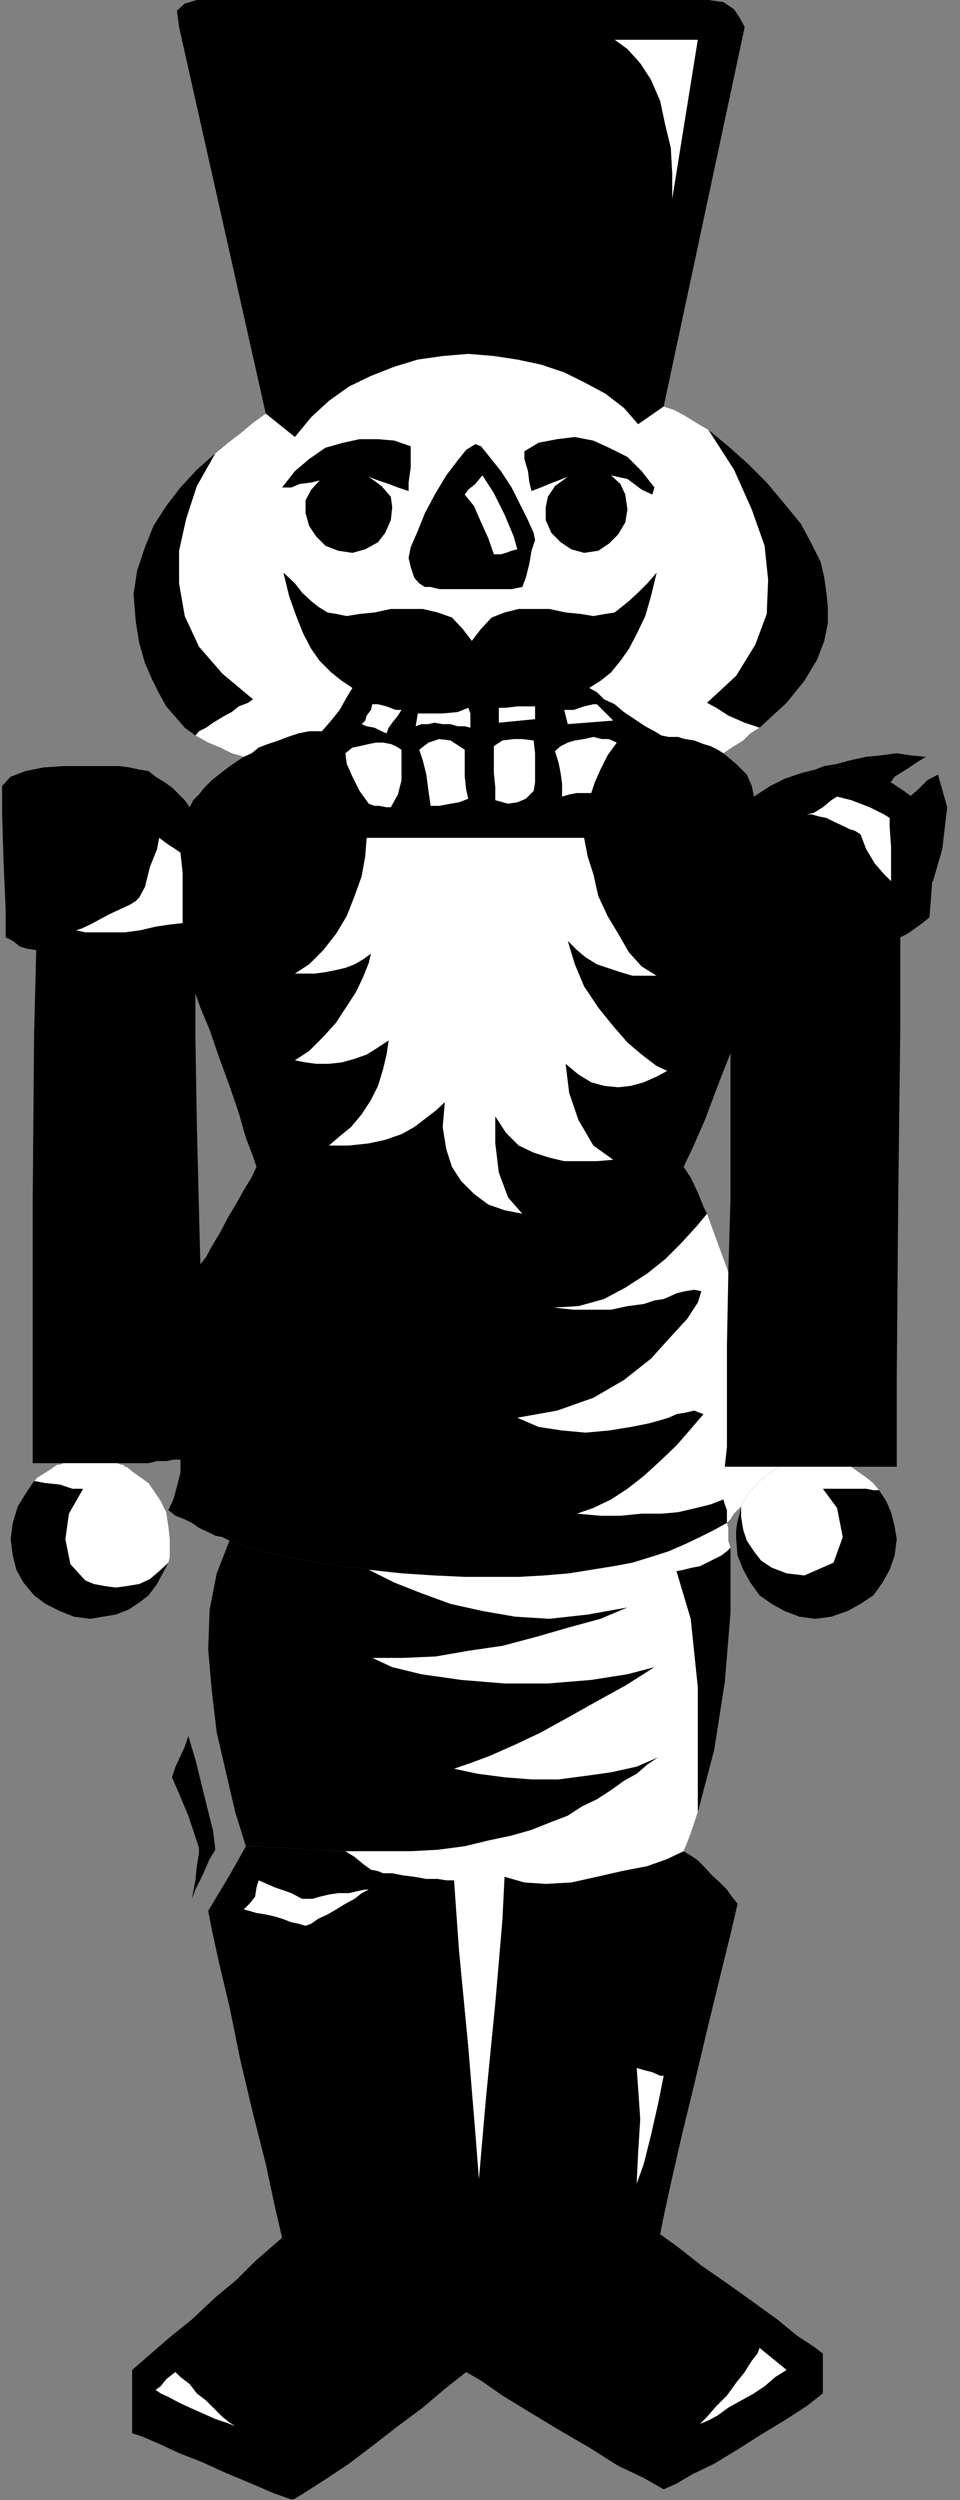 <?xml version="1.0" encoding="UTF-8" standalone="no"?>
<svg
   xmlns:ooo="http://xml.openoffice.org/svg/export"
   xmlns:dc="http://purl.org/dc/elements/1.1/"
   xmlns:cc="http://creativecommons.org/ns#"
   xmlns:rdf="http://www.w3.org/1999/02/22-rdf-syntax-ns#"
   xmlns:svg="http://www.w3.org/2000/svg"
   xmlns="http://www.w3.org/2000/svg"
   xmlns:sodipodi="http://sodipodi.sourceforge.net/DTD/sodipodi-0.dtd"
   xmlns:inkscape="http://www.inkscape.org/namespaces/inkscape"
   version="1.2"
   width="13.51mm"
   height="35.18mm"
   viewBox="0 0 1351 3518"
   preserveAspectRatio="xMidYMid"
   xml:space="preserve"
   id="svg137"
   sodipodi:docname="toysoldr.svg"
   style="fill-rule:evenodd;stroke-width:28.222;stroke-linejoin:round"
   inkscape:version="0.92.5 (2060ec1f9f, 2020-04-08)"><rect x="0" y="0" width="1351" height="3518" fill="#808080" stroke="none"/><sodipodi:namedview
   pagecolor="#ffffff"
   bordercolor="#666666"
   borderopacity="1"
   objecttolerance="10"
   gridtolerance="10"
   guidetolerance="10"
   inkscape:pageopacity="0"
   inkscape:pageshadow="2"
   inkscape:window-width="664"
   inkscape:window-height="487"
   id="namedview139"
   showgrid="false"
   inkscape:zoom="0.2102413"
   inkscape:cx="25.549607"
   inkscape:cy="66.481888"
   inkscape:window-x="0"
   inkscape:window-y="0"
   inkscape:window-maximized="0"
   inkscape:current-layer="svg137" />
 <defs
   class="ClipPathGroup"
   id="defs8">
  <clipPath
   id="presentation_clip_path"
   clipPathUnits="userSpaceOnUse">
   <rect
   x="0"
   y="0"
   width="21000"
   height="29700"
   id="rect2" />
  </clipPath>
  <clipPath
   id="presentation_clip_path_shrink"
   clipPathUnits="userSpaceOnUse">
   <rect
   x="21"
   y="29"
   width="20958"
   height="29641"
   id="rect5" />
  </clipPath>
 </defs>
 <defs
   class="TextShapeIndex"
   id="defs12">
  <g
   ooo:slide="id1"
   ooo:id-list="id3"
   id="g10" />
 </defs>
 <defs
   class="EmbeddedBulletChars"
   id="defs44">
  <g
   id="bullet-char-template-57356"
   transform="matrix(4.8828125e-4,0,0,-4.8828125e-4,0,0)">
   <path
   d="M 580,1141 1163,571 580,0 -4,571 Z"
   id="path14"
   inkscape:connector-curvature="0" />
  </g>
  <g
   id="bullet-char-template-57354"
   transform="matrix(4.8828125e-4,0,0,-4.8828125e-4,0,0)">
   <path
   d="M 8,1128 H 1137 V 0 H 8 Z"
   id="path17"
   inkscape:connector-curvature="0" />
  </g>
  <g
   id="bullet-char-template-10146"
   transform="matrix(4.8828125e-4,0,0,-4.8828125e-4,0,0)">
   <path
   d="M 174,0 602,739 174,1481 1456,739 Z M 1358,739 309,1346 659,739 Z"
   id="path20"
   inkscape:connector-curvature="0" />
  </g>
  <g
   id="bullet-char-template-10132"
   transform="matrix(4.8828125e-4,0,0,-4.8828125e-4,0,0)">
   <path
   d="M 2015,739 1276,0 H 717 l 543,543 H 174 v 393 h 1086 l -543,545 h 557 z"
   id="path23"
   inkscape:connector-curvature="0" />
  </g>
  <g
   id="bullet-char-template-10007"
   transform="matrix(4.8828125e-4,0,0,-4.8828125e-4,0,0)">
   <path
   d="m 0,-2 c -7,16 -16,29 -25,39 l 381,530 c -94,256 -141,385 -141,387 0,25 13,38 40,38 9,0 21,-2 34,-5 21,4 42,12 65,25 l 27,-13 111,-251 280,301 64,-25 24,25 c 21,-10 41,-24 62,-43 C 886,937 835,863 770,784 769,783 710,716 594,584 L 774,223 c 0,-27 -21,-55 -63,-84 l 16,-20 C 717,90 699,76 672,76 641,76 570,178 457,381 L 164,-76 c -22,-34 -53,-51 -92,-51 -42,0 -63,17 -64,51 -7,9 -10,24 -10,44 0,9 1,19 2,30 z"
   id="path26"
   inkscape:connector-curvature="0" />
  </g>
  <g
   id="bullet-char-template-10004"
   transform="matrix(4.8828125e-4,0,0,-4.8828125e-4,0,0)">
   <path
   d="M 285,-33 C 182,-33 111,30 74,156 52,228 41,333 41,471 c 0,78 14,145 41,201 34,71 87,106 158,106 53,0 88,-31 106,-94 l 23,-176 c 8,-64 28,-97 59,-98 l 735,706 c 11,11 33,17 66,17 42,0 63,-15 63,-46 V 965 c 0,-36 -10,-64 -30,-84 L 442,47 C 390,-6 338,-33 285,-33 Z"
   id="path29"
   inkscape:connector-curvature="0" />
  </g>
  <g
   id="bullet-char-template-9679"
   transform="matrix(4.8828125e-4,0,0,-4.8828125e-4,0,0)">
   <path
   d="M 813,0 C 632,0 489,54 383,161 276,268 223,411 223,592 c 0,181 53,324 160,431 106,107 249,161 430,161 179,0 323,-54 432,-161 108,-107 162,-251 162,-431 0,-180 -54,-324 -162,-431 C 1136,54 992,0 813,0 Z"
   id="path32"
   inkscape:connector-curvature="0" />
  </g>
  <g
   id="bullet-char-template-8226"
   transform="matrix(4.8828125e-4,0,0,-4.8828125e-4,0,0)">
   <path
   d="m 346,457 c -73,0 -137,26 -191,78 -54,51 -81,114 -81,188 0,73 27,136 81,188 54,52 118,78 191,78 73,0 134,-26 185,-79 51,-51 77,-114 77,-187 0,-75 -25,-137 -76,-188 -50,-52 -112,-78 -186,-78 z"
   id="path35"
   inkscape:connector-curvature="0" />
  </g>
  <g
   id="bullet-char-template-8211"
   transform="matrix(4.8828125e-4,0,0,-4.8828125e-4,0,0)">
   <path
   d="M -4,459 H 1135 V 606 H -4 Z"
   id="path38"
   inkscape:connector-curvature="0" />
  </g>
  <g
   id="bullet-char-template-61548"
   transform="matrix(4.8828125e-4,0,0,-4.8828125e-4,0,0)">
   <path
   d="m 173,740 c 0,163 58,303 173,419 116,115 255,173 419,173 163,0 302,-58 418,-173 116,-116 174,-256 174,-419 0,-163 -58,-303 -174,-418 C 1067,206 928,148 765,148 601,148 462,206 346,322 231,437 173,577 173,740 Z"
   id="path41"
   inkscape:connector-curvature="0" />
  </g>
 </defs>
 <g
   id="g49"
   transform="translate(-9824,-13091)">
  <g
   id="id2"
   class="Master_Slide">
   <g
   id="bg-id2"
   class="Background" />
   <g
   id="bo-id2"
   class="BackgroundObjects" />
  </g>
 </g>
 <g
   class="SlideGroup"
   id="g135"
   transform="translate(-9824,-13091)">
  <g
   id="g133">
   <g
   id="container-id1">
    <g
   id="id1"
   class="Slide"
   clip-path="url(#presentation_clip_path)">
     <g
   class="Page"
   id="g129">
      <g
   class="Graphic"
   id="g127">
       <g
   id="id3">
        <rect
   class="BoundingBox"
   x="9824"
   y="13091"
   width="1351"
   height="3518"
   id="rect51"
   style="fill:none;stroke:none" />
        <defs
   id="defs56">
         <clipPath
   id="clip_path_1"
   clipPathUnits="userSpaceOnUse">
          <path
   d="m 9824,13091 h 1350 v 3517 H 9824 Z"
   id="path53"
   inkscape:connector-curvature="0" />
         </clipPath>
        </defs>
        <g
   clip-path="url(#clip_path_1)"
   id="g124">
         <path
   d="m 10089,15534 10,33 13,53 12,48 3,26 -8,13 -10,23 -10,20 -5,13 5,-26 2,-20 3,-18 v -8 l -5,-15 -10,-30 -13,-31 -10,-23 5,-15 7,-15 6,-13 z"
   id="path58"
   inkscape:connector-curvature="0"
   style="fill:#000000;stroke:none" />
         <path
   d="m 10971,14174 13,-5 18,-3 18,-5 23,-5 20,-2 23,-3 20,3 21,2 -13,8 -15,10 -16,10 -7,10 -5,-5 -10,-5 -11,-5 -10,-3 -15,-2 -15,-3 h -18 z"
   id="path60"
   inkscape:connector-curvature="0"
   style="fill:#000000;stroke:none" />
         <path
   d="m 11091,14225 10,-10 15,-13 13,-13 15,-8 13,46 -7,59 -13,45 -13,8 v -30 -31 -25 -18 l -10,-3 -10,-2 -8,-3 z"
   id="path62"
   inkscape:connector-curvature="0"
   style="fill:#000000;stroke:none" />
         <path
   d="m 10106,14870 -2,-76 -3,-122 -2,-119 v -64 l -224,-61 -3,117 -2,236 v 242 127 h 46 -3 l -5,2 h -3 l -5,3 -7,5 -8,5 -8,5 -5,5 -12,18 -11,18 -7,23 -3,23 3,23 5,20 10,18 15,18 16,12 20,10 20,8 23,3 18,-3 18,-3 18,-7 15,-10 13,-10 12,-16 8,-15 8,-15 2,-8 v -10 -8 -7 l -2,-18 -3,-20 -8,-16 -10,-15 -7,-10 -11,-8 -10,-7 -10,-8 v 0 0 h -2 v 0 l -3,-3 h -3 l -5,-2 h -2 7 11 12 16 l 12,-3 h 13 l 10,-2 h 10 v 18 l -5,20 -5,18 -7,15 10,8 13,5 10,5 10,7 13,6 10,5 10,2 10,5 28,10 28,8 26,5 25,5 25,5 23,3 21,2 20,3 46,5 46,3 43,2 h 38 38 l 36,-2 35,-3 31,-5 31,-5 27,-5 26,-8 25,-8 23,-10 21,-10 20,-10 18,-10 5,-5 5,-8 5,-5 5,-5 -2,10 -3,10 -2,13 v 13 l 2,23 8,20 10,18 13,18 17,12 18,10 21,8 22,3 23,-3 23,-8 18,-10 18,-12 13,-18 10,-18 7,-20 3,-23 -3,-18 -5,-20 -7,-16 -10,-15 -8,-10 -10,-8 -10,-7 -11,-8 h 64 v -125 l 2,-246 3,-249 v -125 l -239,163 v 33 74 99 l -3,102 -30,-82 -5,-10 -8,-20 -10,-21 -10,-15 12,-25 18,-41 18,-48 18,-46 239,-163 10,-5 10,-7 11,-8 10,-8 2,-25 3,-41 -3,-43 -2,-38 -8,-10 -13,-10 -15,-11 -15,-10 -18,-10 -15,-8 -13,-2 -10,-3 h -8 -12 -16 l -18,3 -20,5 -23,8 -20,10 -23,15 -3,-15 -7,-16 -15,-15 -18,-15 15,-10 13,-8 10,-10 13,-8 38,-35 25,-31 18,-30 10,-26 5,-25 v -23 l -2,-20 -3,-21 -5,-22 -13,-26 -15,-28 -23,-28 -25,-30 -26,-26 -28,-25 -28,-23 -17,-10 -16,-10 -15,-8 -15,-5 -36,25 -20,-23 -26,-20 -28,-15 -30,-15 -33,-11 -33,-7 -33,-5 -36,-3 -36,3 -35,5 -33,10 -33,13 -31,15 -28,20 -25,23 -23,28 -41,-33 -18,13 -18,15 -17,13 -18,15 -26,23 -23,25 -20,26 -18,28 -12,30 -11,33 -5,33 3,38 5,31 8,28 10,23 10,20 10,18 13,15 13,15 15,11 18,10 17,7 16,8 17,5 -12,8 -10,7 -13,10 -10,8 -10,10 -8,10 -8,8 -5,10 -7,-10 -8,-8 -10,-10 -10,-7 -13,-8 -10,-8 -13,-2 -13,-3 -15,-2 h -23 -28 -28 l -28,2 -25,5 -21,8 -12,13 v 40 l 2,66 3,69 v 38 l 10,5 10,8 10,3 13,2 224,61 7,20 13,31 13,38 15,41 13,38 10,35 10,26 5,15 -7,15 -11,18 -10,18 -12,20 -11,21 -12,20 -8,15 z"
   id="path64"
   inkscape:connector-curvature="0"
   style="fill:#000000;stroke:none" />
         <path
   d="m 10076,13129 122,544 41,33 23,-28 25,-23 28,-20 31,-15 33,-13 33,-10 35,-5 36,-3 36,3 33,5 33,7 33,11 30,15 28,15 26,20 20,23 36,-25 114,-534 -7,-13 -8,-12 -15,-10 -21,-3 h -692 -28 l -17,5 -11,10 z"
   id="path66"
   inkscape:connector-curvature="0"
   style="fill:#000000;stroke:none" />
         <path
   d="m 10786,15696 10,6 10,7 10,10 10,11 11,10 10,10 7,10 8,10 -10,43 -15,61 -18,74 -18,76 -18,74 -15,66 -10,46 -5,25 25,18 33,26 36,25 35,25 36,26 28,23 23,15 13,10 v 56 l -23,18 -31,20 -33,20 -33,21 -33,20 -31,15 -22,13 -18,8 -28,-16 -36,-17 -41,-26 -43,-25 -43,-26 -36,-22 -30,-21 -21,-12 -28,22 -33,28 -35,26 -36,28 -33,25 -30,20 -28,18 -21,13 -28,-10 -30,-13 -36,-15 -33,-15 -33,-13 -28,-13 -23,-10 -15,-5 v -20 -28 -23 -18 l 23,-20 30,-26 31,-25 33,-31 30,-25 26,-26 23,-20 15,-13 -10,-43 -13,-61 -18,-71 -18,-76 -15,-74 -15,-63 -10,-46 -5,-26 15,-25 15,-25 13,-23 10,-18 h 18 l 20,2 h 21 l 22,3 h 21 l 18,2 h 12 8 l 13,8 12,10 11,8 10,2 7,3 h 13 l 15,3 16,2 17,3 h 16 l 12,2 h 11 l 7,99 13,135 10,122 5,64 10,-115 13,-132 10,-117 3,-61 28,8 30,2 36,-2 36,-8 35,-8 36,-7 28,-10 z"
   id="path68"
   inkscape:connector-curvature="0"
   style="fill:#000000;stroke:none" />
         <path
   d="m 10170,15689 h 18 l 20,2 h 21 l 22,3 h 21 l 18,2 h 12 8 l 13,8 12,10 11,8 10,2 7,3 h 13 l 15,3 16,2 17,3 h 16 l 12,2 h 11 l 7,99 13,135 10,122 5,64 10,-115 13,-132 10,-117 3,-61 28,8 30,2 36,-2 36,-8 35,-8 36,-7 28,-10 23,-11 5,-12 5,-13 5,-15 5,-15 23,-87 15,-96 8,-97 v -92 l -3,-10 v -7 -11 l -2,-7 -18,10 -20,10 -21,10 -23,10 -25,8 -26,8 -27,5 -31,5 -31,5 -35,3 -36,2 h -38 -38 l -43,-2 -46,-3 -46,-5 -20,-3 -21,-2 -23,-3 -25,-5 -25,-5 -26,-5 -28,-8 -28,-10 -18,46 -10,51 -2,56 5,58 7,59 13,56 13,56 z"
   id="path70"
   inkscape:connector-curvature="0"
   style="fill:#000000;stroke:none" />
         <path
   d="m 10758,13663 15,5 15,8 16,10 17,10 36,56 25,56 18,51 5,48 -2,48 -16,43 -27,44 -41,38 13,7 17,11 23,10 21,7 -13,8 -10,10 -13,8 -15,10 -8,-5 -10,-5 -10,-3 -13,-5 -13,-2 -10,-3 h -13 l -10,-2 -10,-6 -13,-7 -15,-10 -15,-10 -13,-11 -15,-7 -10,-10 -11,-6 16,-10 15,-12 13,-16 12,-17 11,-21 12,-25 8,-28 8,-33 -13,15 -13,13 -13,12 -10,8 -10,8 -13,2 -17,3 -18,-3 -21,-2 -23,-5 h -20 -23 l -20,5 -18,7 -15,16 -13,17 -13,-17 -15,-16 -20,-7 -21,-5 h -23 -22 l -23,5 -21,2 -18,3 -15,-3 -12,-2 -13,-8 -10,-8 -13,-12 -10,-13 -16,-15 8,33 10,28 10,25 11,21 12,17 16,16 15,12 15,10 -8,13 -10,18 -12,15 -13,15 h -18 l -15,3 -15,5 -13,5 -15,5 -13,5 -10,8 -11,5 -17,-5 -16,-8 -17,-7 -18,-10 5,-6 10,-5 10,-7 13,-8 13,-7 10,-8 13,-5 7,-5 -43,-36 -33,-38 -20,-43 -8,-46 v -46 l 10,-45 15,-46 26,-46 18,-15 17,-13 18,-15 18,-13 41,33 23,-28 25,-23 28,-20 31,-15 33,-13 33,-10 35,-5 36,-3 36,3 33,5 33,7 33,11 30,15 28,15 26,20 20,23 z"
   id="path72"
   inkscape:connector-curvature="0"
   style="fill:#ffffff;stroke:none" />
         <path
   d="m 10849,14881 -2,104 v 84 58 l -3,28 h 77 l -16,10 -15,13 -13,15 -10,18 -5,5 -5,5 -5,8 -5,5 v -10 -8 l -3,-8 -2,-7 -18,7 -20,5 -26,6 -23,2 h -28 l -30,3 h -28 l -33,-3 23,-8 25,-12 23,-15 23,-18 23,-21 23,-22 20,-23 18,-21 -13,-5 -13,3 -12,2 -11,5 -10,3 -18,5 -25,5 -31,5 -33,3 -33,-3 -33,-5 -30,-13 56,-10 51,-18 43,-25 38,-30 28,-31 23,-25 15,-23 5,-16 -10,-2 -13,2 -12,3 -11,5 -7,3 -13,2 -15,5 -23,3 -23,5 h -25 -28 l -28,-3 35,-2 36,-10 30,-16 31,-20 25,-20 23,-23 21,-23 15,-18 z"
   id="path74"
   inkscape:connector-curvature="0"
   style="fill:#ffffff;stroke:none" />
         <path
   d="m 10689,13147 h 117 l -36,224 v -36 l -2,-36 -8,-33 -7,-33 -13,-30 -15,-23 -18,-20 z"
   id="path76"
   inkscape:connector-curvature="0"
   style="fill:#ffffff;stroke:none" />
         <path
   d="m 10921,15155 -16,10 -15,13 -13,15 -10,18 v 15 l 3,18 5,15 10,15 10,13 15,10 21,8 25,3 41,-18 13,-36 -8,-41 -20,-27 h 7 8 10 13 10 13 l 10,2 h 8 l -8,-10 -10,-8 -10,-7 -11,-8 z"
   id="path78"
   inkscape:connector-curvature="0"
   style="fill:#ffffff;stroke:none" />
         <path
   d="m 10340,14270 h 306 l 5,26 8,25 7,31 13,28 15,25 15,26 18,20 21,13 h -18 -16 l -17,-5 -18,-6 -15,-5 -16,-10 -12,-10 -13,-13 10,33 13,31 20,30 21,26 20,23 20,17 21,16 15,7 -15,8 -18,8 -18,5 -18,2 -20,-2 -18,-5 -18,-11 -18,-15 5,41 13,38 21,36 28,20 -23,2 h -23 -23 l -21,-5 -22,-7 -21,-10 -18,-18 -15,-23 v 38 l 5,41 13,35 20,23 -25,-5 -23,-8 -20,-15 -18,-18 -13,-20 -8,-25 -5,-31 3,-35 -13,12 -13,10 -17,13 -18,10 -23,8 -23,5 -28,3 h -28 l 15,-13 16,-13 15,-18 13,-20 10,-20 7,-23 5,-21 3,-20 -15,10 -16,10 -17,6 -18,5 -18,2 h -18 l -15,-2 -15,-3 20,-13 20,-20 18,-20 15,-23 13,-20 10,-21 8,-20 3,-13 -11,8 -12,7 -13,5 -13,3 -15,3 -15,2 h -13 -15 l 20,-13 20,-20 18,-23 15,-25 11,-28 10,-28 5,-28 z"
   id="path80"
   inkscape:connector-curvature="0"
   style="fill:#ffffff;stroke:none" />
         <path
   d="m 10310,14151 10,-8 10,-2 13,-3 10,-2 h 10 l 11,2 7,3 8,5 v 23 20 l -5,20 -10,18 h -6 l -10,-2 h -7 l -8,-3 -13,-18 -10,-20 -8,-18 z"
   id="path82"
   inkscape:connector-curvature="0"
   style="fill:#ffffff;stroke:none" />
         <path
   d="m 10414,14146 13,-10 15,-5 16,2 20,13 v 20 18 l 2,18 3,13 -13,5 -12,2 -16,3 h -12 l -3,-21 -3,-23 -5,-20 z"
   id="path84"
   inkscape:connector-curvature="0"
   style="fill:#ffffff;stroke:none" />
         <path
   d="m 10519,14141 12,-8 16,-2 h 12 l 16,2 2,18 v 20 21 l -2,12 -11,11 -12,5 -13,2 -18,-5 v -18 l -2,-20 v -20 z"
   id="path86"
   inkscape:connector-curvature="0"
   style="fill:#ffffff;stroke:none" />
         <path
   d="m 10605,14148 8,-7 10,-5 10,-3 13,-2 13,-3 12,3 h 10 l 11,5 -13,18 -10,20 -8,18 -5,15 h -10 -10 l -11,2 -10,3 v -18 l -2,-15 -3,-15 z"
   id="path88"
   inkscape:connector-curvature="0"
   style="fill:#ffffff;stroke:none" />
         <path
   d="m 10348,14082 h 8 l 12,3 13,5 h 8 l -5,8 -8,10 -5,7 -3,8 -7,-3 -10,-5 -11,-2 -7,-3 5,-5 2,-7 6,-8 z"
   id="path90"
   inkscape:connector-curvature="0"
   style="fill:#ffffff;stroke:none" />
         <path
   d="m 10412,14095 h 15 20 l 21,-2 15,-6 3,8 v 8 7 5 l -8,-2 h -10 l -10,-3 h -11 l -12,-2 -8,2 h -10 l -8,3 z"
   id="path92"
   inkscape:connector-curvature="0"
   style="fill:#ffffff;stroke:none" />
         <path
   d="m 10526,14087 h 10 l 16,-2 h 15 10 v 18 l -51,5 z"
   id="path94"
   inkscape:connector-curvature="0"
   style="fill:#ffffff;stroke:none" />
         <path
   d="m 10618,14090 h 13 l 15,-5 13,-3 h 5 l 23,23 -64,5 z"
   id="path96"
   inkscape:connector-curvature="0"
   style="fill:#ffffff;stroke:none" />
         <path
   d="m 9916,15150 h -3 l -5,2 h -3 l -5,3 -7,5 -8,5 -8,5 -5,5 16,3 20,2 18,6 h 15 l -20,35 -5,36 7,35 21,23 12,5 16,3 15,2 15,-2 18,-3 15,-7 13,-11 13,-12 2,-8 v -10 -8 -7 l -2,-18 -3,-20 -8,-16 -10,-15 -7,-10 -11,-8 -10,-7 -10,-8 v 0 0 h -2 v 0 l -3,-3 h -3 l -5,-2 h -2 z"
   id="path98"
   inkscape:connector-curvature="0"
   style="fill:#ffffff;stroke:none" />
         <path
   d="m 9931,14400 7,-2 13,-6 13,-7 15,-8 15,-7 13,-6 8,-5 5,-5 8,-15 7,-28 10,-25 3,-16 8,6 7,5 8,5 7,5 3,28 v 30 26 15 l -18,2 -20,3 -21,5 -22,3 h -21 -20 -15 z"
   id="path100"
   inkscape:connector-curvature="0"
   style="fill:#ffffff;stroke:none" />
         <path
   d="m 10959,14237 10,-2 13,-8 12,-10 8,-5 20,5 26,10 20,10 8,5 v 13 l 2,28 v 28 20 l -10,-10 -13,-15 -12,-20 -8,-21 -8,-5 -7,-2 -10,-5 -11,-5 -12,-6 -10,-2 -11,-3 z"
   id="path102"
   inkscape:connector-curvature="0"
   style="fill:#ffffff;stroke:none" />
         <path
   d="m 10852,15269 -3,-10 v -7 -11 l -2,-7 -18,10 -20,10 -21,10 -23,10 -25,8 -26,8 -27,5 -31,5 -31,5 -35,3 -36,2 h -38 -38 l -43,-2 -46,-3 -46,-5 36,18 38,15 41,15 45,10 46,8 48,3 54,-6 56,-10 -38,16 -44,12 -45,13 -49,13 -48,7 -46,8 -46,2 h -43 l 28,13 41,10 56,8 61,5 h 61 l 61,-5 51,-8 38,-10 -41,26 -40,22 -41,23 -38,21 -36,17 -36,16 -27,10 -23,8 33,7 38,5 38,3 h 38 l 38,-5 36,-5 36,-8 30,-13 -15,10 -15,13 -18,10 -18,13 -20,13 -21,10 -20,13 -26,10 -25,10 -28,8 -33,7 -33,8 -38,5 -38,2 h -44 -48 l 13,8 12,10 11,8 10,2 7,3 h 13 l 15,3 16,2 17,3 h 16 l 12,2 h 11 l 7,99 13,135 10,122 5,64 10,-115 13,-132 10,-117 3,-61 28,8 30,2 36,-2 36,-8 35,-8 36,-7 28,-10 23,-11 5,-12 5,-13 5,-15 5,-15 v -77 -99 l -10,-96 -20,-67 10,-2 12,-3 11,-2 10,-5 10,-5 10,-5 8,-6 z"
   id="path104"
   inkscape:connector-curvature="0"
   style="fill:#ffffff;stroke:none" />
         <path
   d="m 10167,15778 8,-8 8,-10 2,-13 3,-10 23,10 23,8 15,8 h 10 5 l 10,-3 13,-3 13,-2 h 15 l 13,-3 10,-2 h 5 l -10,5 -10,8 -13,7 -13,8 -12,7 -13,6 -10,7 -8,3 -10,-3 -10,-2 -13,-5 -10,-3 -13,-3 -13,-2 -10,-3 z"
   id="path106"
   inkscape:connector-curvature="0"
   style="fill:#ffffff;stroke:none" />
         <path
   d="m 10720,16001 10,3 12,3 11,5 h 5 l -8,40 -10,44 -10,40 -10,28 2,-43 3,-48 -3,-44 z"
   id="path108"
   inkscape:connector-curvature="0"
   style="fill:#ffffff;stroke:none" />
         <path
   d="m 10809,16502 10,-10 13,-15 15,-15 13,-18 12,-15 10,-16 8,-10 3,-8 38,31 -16,10 -15,13 -15,10 -18,10 -18,10 -15,11 -13,7 z"
   id="path110"
   inkscape:connector-curvature="0"
   style="fill:#ffffff;stroke:none" />
         <path
   d="m 10155,16505 -13,-5 -15,-5 -18,-8 -18,-8 -15,-7 -15,-8 -11,-5 -7,-5 7,-5 8,-10 10,-8 3,-2 7,7 13,10 10,13 13,10 13,13 10,10 10,8 z"
   id="path112"
   inkscape:connector-curvature="0"
   style="fill:#ffffff;stroke:none" />
         <path
   d="m 10488,13993 -13,-17 -15,-16 -20,-7 -21,-5 h -23 -22 l -23,5 -21,2 -18,3 -15,-3 -12,-2 -13,-8 -10,-8 -13,-12 -10,-13 -16,-15 8,33 10,28 10,25 11,21 12,17 16,16 15,12 15,10 13,6 15,5 18,2 20,-2 21,-3 25,-10 28,-15 28,-21 28,21 28,15 23,10 23,3 20,2 18,-2 13,-5 12,-6 16,-10 15,-12 13,-16 12,-17 11,-21 12,-25 8,-28 8,-33 -13,15 -13,13 -13,12 -10,8 -10,8 -13,2 -17,3 -18,-3 -21,-2 -23,-5 h -20 -23 l -20,5 -18,7 -15,16 z"
   id="path114"
   inkscape:connector-curvature="0"
   style="fill:#000000;stroke:none" />
         <path
   d="m 10493,13716 8,3 12,15 16,20 15,23 13,26 10,20 8,18 2,10 -5,15 -3,18 -5,20 -5,13 -15,3 h -20 -23 -21 -20 -18 l -12,-3 h -8 l -8,-5 -7,-8 -5,-15 -3,-13 3,-15 10,-23 10,-25 15,-28 15,-25 16,-21 12,-15 z"
   id="path116"
   inkscape:connector-curvature="0"
   style="fill:#000000;stroke:none" />
         <path
   d="m 10572,13782 -3,-12 -2,-16 -5,-17 v -11 l 20,-12 26,-5 25,-3 26,5 22,10 26,13 20,20 18,23 -3,10 -15,-7 -20,-15 -23,-5 13,12 7,15 3,21 -3,18 -10,17 -13,13 -15,10 -20,3 -18,-5 -15,-10 -13,-13 -8,-18 v -18 l 3,-15 10,-15 18,-13 -13,5 -13,5 -12,5 z"
   id="path118"
   inkscape:connector-curvature="0"
   style="fill:#000000;stroke:none" />
         <path
   d="m 10399,13782 v -12 l 3,-21 v -17 -13 l -23,-8 -23,-2 h -26 l -23,5 -25,7 -23,16 -20,17 -18,23 h 13 l 12,-5 16,-2 12,-3 -12,13 -8,15 v 18 l 5,18 10,15 13,13 18,7 20,3 18,-5 18,-10 10,-13 8,-18 2,-18 -2,-15 -13,-15 -18,-13 13,5 15,5 13,5 z"
   id="path120"
   inkscape:connector-curvature="0"
   style="fill:#000000;stroke:none" />
         <path
   d="m 10478,13787 5,-7 10,-8 8,-10 2,-2 16,25 15,30 13,31 5,18 -8,2 -8,3 -7,2 h -10 l -8,-23 -10,-22 -10,-23 z"
   id="path122"
   inkscape:connector-curvature="0"
   style="fill:#ffffff;stroke:none" />
        </g>
       </g>
      </g>
     </g>
    </g>
   </g>
  </g>
 </g>
</svg>